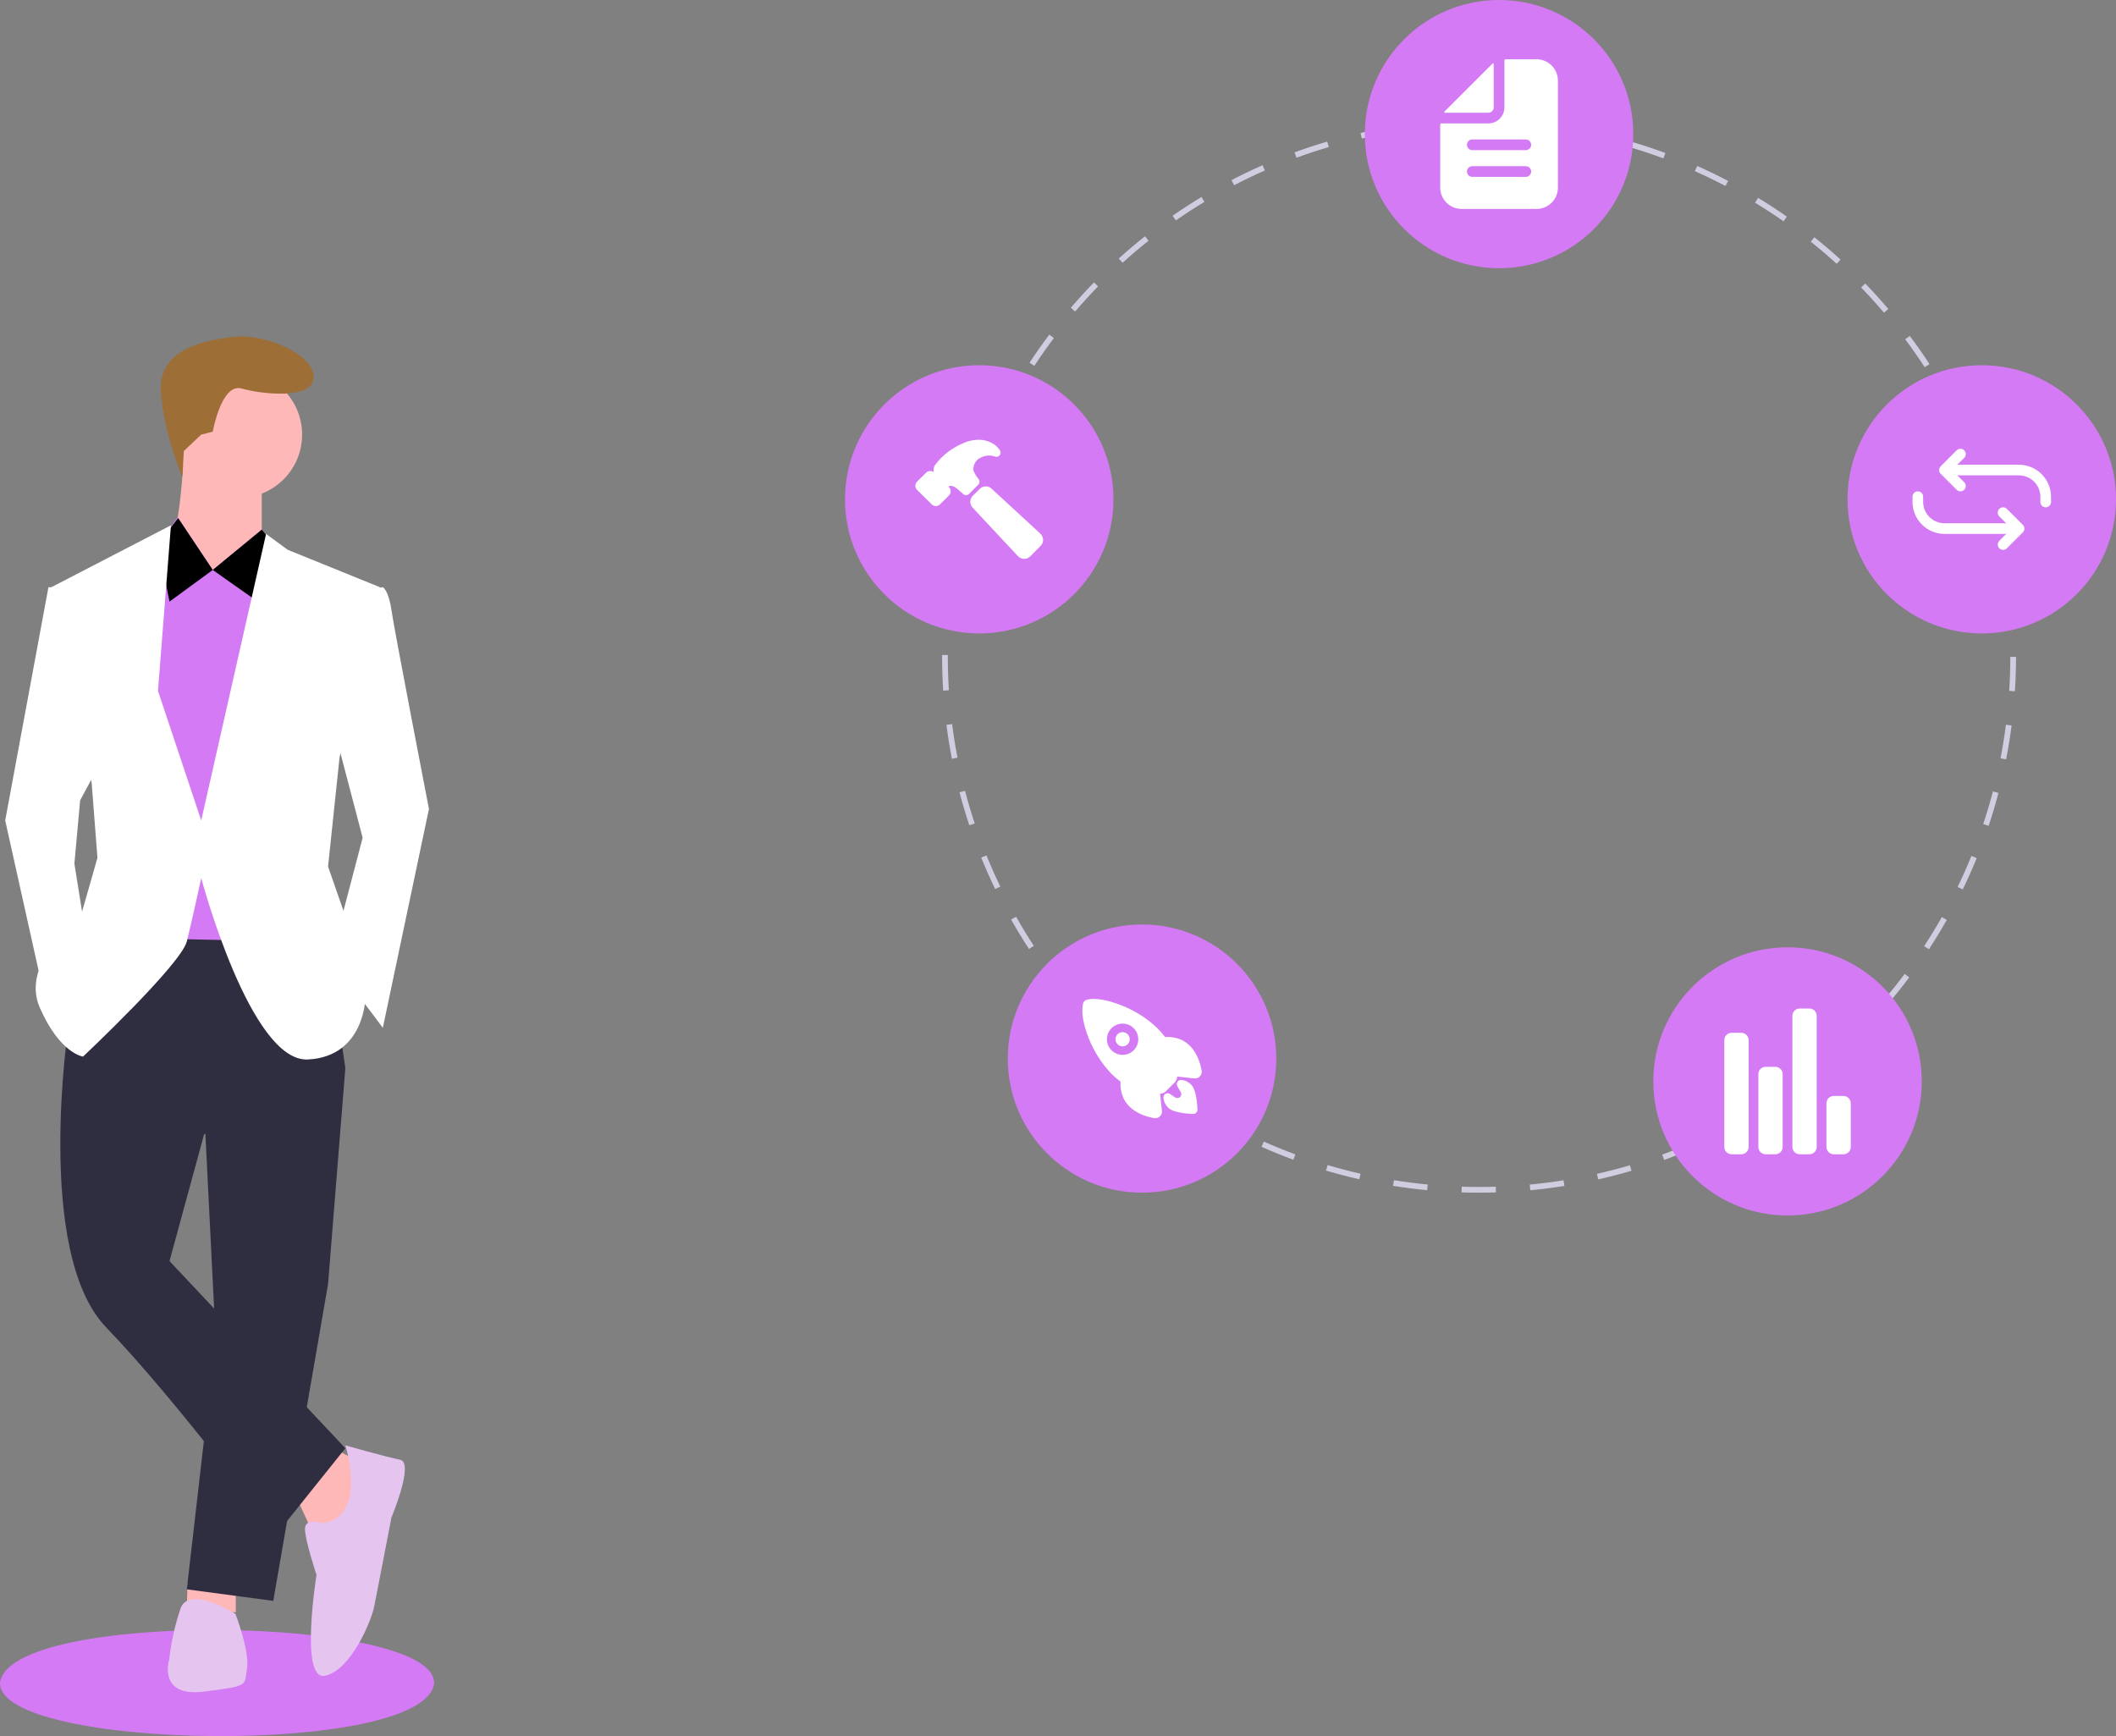 <svg width="479" height="393" viewBox="0 0 479 393" fill="none" xmlns="http://www.w3.org/2000/svg">
<rect x="0" y="0" width="479" height="393" fill="#808080" stroke="none"/>
<g clip-path="url(#clip0_113_2578)">
<path d="M0 380.985C-0.146 396.296 96.438 397.699 98.277 380.986C98.424 365.676 1.84 364.273 0 380.985Z" fill="#D47AF4"/>
<path d="M75.567 327.832L82.745 331.743L78.177 346.736L70.999 347.388L67.084 338.914L75.567 327.832Z" fill="#FFB8B8"/>
<path d="M53.38 357.817V364.987L42.287 364.336L42.442 358.43L53.38 357.817Z" fill="#FFB8B8"/>
<path d="M78.177 241.786L74.262 290.676L61.863 362.38L42.287 359.773L48.812 303.061L46.202 250.913L78.177 241.786Z" fill="#2F2E41"/>
<path d="M25.974 205.283L72.957 205.935L78.177 241.787L46.202 256.78L38.372 285.461L78.177 327.832L62.516 347.388C62.516 347.388 40.33 317.402 24.016 300.454C7.702 283.506 15.533 232.009 15.533 232.009L25.974 205.283Z" fill="#2F2E41"/>
<path d="M54.033 112.719C46.104 112.719 39.677 106.298 39.677 98.378C39.677 90.458 46.104 84.037 54.033 84.037C61.961 84.037 68.389 90.458 68.389 98.378C68.389 106.298 61.961 112.719 54.033 112.719Z" fill="#FFB8B8"/>
<path d="M59.253 108.156V122.497L49.465 138.141C49.465 138.141 34.457 127.06 37.719 124.452C40.982 121.845 41.635 101.637 41.635 101.637L59.253 108.156Z" fill="#FFB8B8"/>
<path d="M59.253 119.889L69.041 131.623L65.126 213.105L34.457 212.453L29.236 141.401L35.762 123.149L40.238 117.065L48.16 129.015L59.253 119.889Z" fill="#D47AF4"/>
<path d="M74.914 162.26L82.092 189.638L74.914 217.016L86.66 232.661L97.101 183.12C97.101 183.12 89.27 142.705 88.618 138.142C87.965 133.578 86.66 132.927 86.66 132.927L81.44 133.578L74.914 162.26Z" fill="white"/>
<path d="M22.711 172.689L18.143 181.164L16.838 195.505L19.448 211.801L10.313 226.794L1.178 185.727L10.965 132.926H14.881L22.711 172.689Z" fill="white"/>
<path d="M78.177 327.18C78.177 327.18 87.312 329.788 90.575 330.439C93.838 331.091 88.618 343.477 88.618 343.477C88.618 343.477 85.355 360.425 84.702 363.684C84.05 366.943 79.482 378.025 73.609 379.329C67.736 380.632 71.651 356.514 71.651 356.514C71.651 356.514 69.041 348.692 69.041 346.084C69.041 343.477 72.957 344.78 72.957 344.78C83.397 343.477 78.177 327.18 78.177 327.18Z" fill="#E5C5F0"/>
<path d="M55.909 377.711C55.256 381.622 56.561 381.622 46.12 382.926C35.68 384.23 38.29 375.756 38.29 375.756C38.727 371.761 39.602 367.826 40.9 364.022C42.858 358.807 53.298 365.326 53.298 365.326C53.298 365.326 56.561 373.8 55.909 377.711Z" fill="#E5C5F0"/>
<path d="M41.618 102.093L41.278 107.89C41.278 107.89 37.067 98.378 36.414 88.6C35.762 78.822 46.855 76.867 53.38 76.215C59.906 75.563 70.999 80.126 70.999 85.341C70.999 90.556 59.253 89.252 54.685 87.948C50.118 86.645 48.16 97.726 48.16 97.726L45.55 98.378L41.618 102.093Z" fill="#9D6E36"/>
<path d="M63.105 124.506L59.253 119.889L48.16 129.015L59.253 136.838L63.105 124.506Z" fill="black"/>
<path d="M35.761 123.149L40.33 117.282L48.16 129.015L38.372 136.186L35.761 123.149Z" fill="black"/>
<path d="M76.872 171.386L74.262 196.157L79.482 211.15L82.745 225.49C82.745 225.49 82.745 239.179 69.694 239.831C56.643 240.483 45.55 198.764 45.55 198.764C45.55 198.764 43.592 207.89 42.287 213.105C40.982 218.32 18.796 239.179 18.796 239.179C18.796 239.179 13.575 238.528 9.008 228.098C4.44 217.668 18.143 207.89 18.143 207.89L22.058 194.201L20.753 177.253L11.618 132.927L38.698 118.912L35.762 156.393L45.55 185.727L60.232 120.867L65.126 124.452L86.007 132.927L76.872 171.386Z" fill="white"/>
<path d="M334.762 269.981C336.052 269.971 337.357 269.962 338.639 269.922L338.599 268.631C337.331 268.67 336.033 268.688 334.762 268.689C333.484 268.689 332.182 268.668 330.89 268.626L330.849 269.917C332.154 269.959 333.471 269.981 334.762 269.981ZM346.412 269.435C348.986 269.192 351.586 268.862 354.139 268.455L353.935 267.18C351.41 267.582 348.837 267.909 346.29 268.15L346.412 269.435ZM323.076 269.421L323.199 268.136C320.653 267.892 318.082 267.562 315.556 267.156L315.35 268.432C317.903 268.842 320.503 269.175 323.076 269.421H323.076ZM361.788 266.981C364.308 266.41 366.844 265.749 369.325 265.017L368.959 263.778C366.504 264.503 363.995 265.156 361.502 265.721L361.788 266.981ZM307.704 266.949L307.991 265.69C305.492 265.12 302.983 264.464 300.536 263.738L300.168 264.976C302.642 265.71 305.177 266.373 307.704 266.949H307.704ZM376.721 262.572C379.153 261.679 381.587 260.697 383.954 259.65L383.43 258.47C381.089 259.504 378.682 260.477 376.275 261.36L376.721 262.572ZM292.776 262.521L293.223 261.309C290.831 260.429 288.432 259.457 286.093 258.42L285.568 259.601C287.934 260.649 290.359 261.632 292.776 262.521H292.776ZM390.981 256.269C393.269 255.076 395.555 253.789 397.774 252.446L397.103 251.341C394.908 252.671 392.647 253.943 390.382 255.124L390.981 256.269ZM278.561 256.222L279.16 255.077C276.9 253.897 274.644 252.625 272.455 251.296L271.783 252.4C273.997 253.743 276.277 255.029 278.561 256.222H278.561ZM404.306 248.196C406.426 246.718 408.527 245.151 410.551 243.538L409.745 242.528C407.742 244.124 405.663 245.674 403.566 247.136L404.306 248.196ZM265.262 248.15L266.004 247.091C263.907 245.627 261.831 244.077 259.833 242.483L259.026 243.492C261.045 245.103 263.143 246.67 265.262 248.15V248.15ZM416.485 238.492C418.401 236.754 420.286 234.933 422.084 233.081L421.156 232.181C419.376 234.014 417.512 235.816 415.616 237.536L416.485 238.492ZM253.098 238.447L253.968 237.491C252.076 235.775 250.213 233.972 248.431 232.134L247.503 233.033C249.303 234.89 251.186 236.712 253.098 238.447V238.447ZM427.326 227.326C429.004 225.36 430.64 223.316 432.189 221.25L431.154 220.475C429.621 222.52 428.003 224.543 426.342 226.487L427.326 227.326ZM242.262 227.272L243.246 226.434C241.586 224.489 239.967 222.463 238.434 220.416L237.399 221.189C238.948 223.259 240.584 225.305 242.262 227.272V227.272ZM436.654 214.877C438.068 212.712 439.43 210.478 440.7 208.234L439.574 207.598C438.318 209.818 436.971 212.029 435.571 214.17L436.654 214.877ZM232.933 214.807L234.016 214.101C232.616 211.956 231.269 209.741 230.012 207.516L228.886 208.151C230.156 210.4 231.518 212.639 232.933 214.807V214.807ZM444.311 201.348C445.436 199.023 446.499 196.633 447.47 194.245L446.272 193.76C445.311 196.121 444.26 198.485 443.147 200.785L444.311 201.348ZM225.273 201.247L226.438 200.685C225.325 198.382 224.273 196.011 223.311 193.639L222.112 194.123C223.085 196.522 224.148 198.919 225.273 201.247V201.247ZM450.17 186.946C450.988 184.492 451.735 181.982 452.391 179.486L451.14 179.158C450.491 181.627 449.752 184.111 448.943 186.537L450.17 186.946ZM219.418 186.809L220.646 186.403C219.841 183.979 219.104 181.495 218.457 179.02L217.206 179.347C217.86 181.849 218.605 184.359 219.418 186.809V186.809ZM454.126 171.901C454.62 169.366 455.038 166.782 455.368 164.219L454.086 164.054C453.759 166.59 453.345 169.146 452.857 171.653L454.126 171.901ZM215.48 171.759L216.749 171.514C216.264 169.007 215.853 166.45 215.529 163.912L214.246 164.076C214.574 166.641 214.989 169.225 215.48 171.759V171.759ZM456.116 156.475C456.282 153.9 456.367 151.283 456.37 148.697L455.077 148.695C455.074 151.255 454.989 153.844 454.825 156.392L456.116 156.475ZM213.508 156.33L214.798 156.248C214.637 153.703 214.556 151.114 214.556 148.554L214.556 148.271H213.263L213.263 148.55C213.263 151.141 213.345 153.758 213.508 156.33ZM454.843 141L456.134 140.921C455.974 138.341 455.728 135.735 455.405 133.174L454.122 133.335C454.442 135.87 454.685 138.448 454.843 141ZM214.816 140.576C214.984 138.023 215.236 135.445 215.565 132.915L214.283 132.748C213.95 135.306 213.695 137.911 213.525 140.492L214.816 140.576ZM452.91 125.733L454.18 125.489C453.692 122.954 453.115 120.401 452.464 117.9L451.212 118.224C451.856 120.699 452.428 123.225 452.91 125.733ZM216.804 125.317C217.297 122.807 217.878 120.283 218.529 117.814L217.279 117.485C216.62 119.98 216.033 122.532 215.535 125.068L216.804 125.317ZM449.032 110.84L450.26 110.435C449.448 107.981 448.545 105.519 447.574 103.117L446.375 103.601C447.335 105.977 448.229 108.412 449.032 110.84ZM220.734 110.437C221.546 108.013 222.447 105.584 223.412 103.219L222.215 102.731C221.239 105.122 220.328 107.577 219.508 110.028L220.734 110.437ZM443.256 96.549L444.422 95.989C443.3 93.659 442.087 91.335 440.817 89.081L439.69 89.715C440.947 91.945 442.146 94.244 443.256 96.549ZM226.546 96.197C227.66 93.903 228.864 91.612 230.127 89.388L229.002 88.751C227.726 90.999 226.508 93.314 225.383 95.633L226.546 96.197ZM435.693 83.124L436.777 82.42C435.367 80.255 433.867 78.105 432.319 76.032L431.283 76.804C432.814 78.856 434.298 80.982 435.693 83.124ZM234.138 82.82C235.537 80.686 237.026 78.566 238.562 76.521L237.528 75.745C235.975 77.813 234.47 79.955 233.056 82.113L234.138 82.82ZM426.478 70.78L427.463 69.944C425.788 67.976 424.028 66.036 422.23 64.178L421.3 65.075C423.079 66.914 424.821 68.833 426.478 70.78ZM243.381 70.514C245.044 68.573 246.792 66.659 248.575 64.826L247.648 63.925C245.845 65.778 244.079 67.712 242.399 69.675L243.381 70.514ZM415.77 59.712L416.64 58.757C414.727 57.016 412.734 55.315 410.718 53.704L409.91 54.712C411.905 56.307 413.876 57.989 415.77 59.712V59.712ZM254.122 59.477C256.018 57.763 257.995 56.086 259.999 54.493L259.193 53.482C257.168 55.092 255.17 56.787 253.254 58.52L254.122 59.477ZM403.745 50.097L404.486 49.039C402.371 47.558 400.178 46.126 397.971 44.782L397.298 45.885C399.482 47.215 401.651 48.632 403.745 50.097ZM266.183 49.891C268.288 48.428 270.464 47.015 272.65 45.694L271.981 44.589C269.771 45.924 267.571 47.352 265.444 48.831L266.183 49.891ZM390.597 42.096L391.198 40.952C388.912 39.754 386.555 38.614 384.195 37.564L383.669 38.744C386.004 39.783 388.335 40.911 390.597 42.096ZM279.376 41.919C281.646 40.738 283.986 39.615 286.331 38.582L285.809 37.4C283.439 38.444 281.074 39.579 278.778 40.773L279.376 41.919ZM376.542 35.847L376.991 34.635C374.566 33.739 372.08 32.91 369.601 32.172L369.232 33.41C371.684 34.14 374.143 34.96 376.542 35.847H376.542ZM293.49 35.7C295.893 34.822 298.356 34.011 300.809 33.29L300.444 32.05C297.964 32.779 295.475 33.599 293.045 34.487L293.49 35.7ZM361.78 31.45L362.068 30.191C359.552 29.615 356.98 29.113 354.423 28.699L354.216 29.974C356.746 30.384 359.29 30.881 361.78 31.45ZM308.268 31.356C310.762 30.795 313.308 30.307 315.837 29.907L315.634 28.631C313.078 29.036 310.504 29.529 307.984 30.096L308.268 31.356ZM346.574 28.985L346.699 27.7C344.131 27.451 341.516 27.281 338.927 27.195L338.884 28.486C341.446 28.571 344.033 28.739 346.574 28.985V28.985ZM323.483 28.945C326.027 28.708 328.615 28.549 331.174 28.473L331.136 27.182C328.549 27.259 325.934 27.419 323.363 27.659L323.483 28.945Z" fill="#D0CDE1"/>
<path d="M339.342 60.713C322.559 60.713 308.954 47.122 308.954 30.357C308.954 13.591 322.559 0 339.342 0C356.125 0 369.731 13.591 369.731 30.357C369.731 47.122 356.125 60.713 339.342 60.713Z" fill="#D47AF4"/>
<path d="M221.668 143.387C204.885 143.387 191.279 129.796 191.279 113.03C191.279 96.265 204.885 82.674 221.668 82.674C238.451 82.674 252.056 96.265 252.056 113.03C252.056 129.796 238.451 143.387 221.668 143.387Z" fill="#D47AF4"/>
<path d="M258.522 269.981C241.739 269.981 228.133 256.39 228.133 239.624C228.133 222.858 241.739 209.267 258.522 209.267C275.305 209.267 288.91 222.858 288.91 239.624C288.91 256.39 275.305 269.981 258.522 269.981Z" fill="#D47AF4"/>
<path d="M404.645 275.148C387.862 275.148 374.257 261.557 374.257 244.791C374.257 228.026 387.862 214.434 404.645 214.434C421.428 214.434 435.034 228.026 435.034 244.791C435.034 261.557 421.428 275.148 404.645 275.148Z" fill="#D47AF4"/>
<path d="M448.612 143.387C431.828 143.387 418.223 129.796 418.223 113.03C418.223 96.265 431.828 82.674 448.612 82.674C465.395 82.674 479 96.265 479 113.03C479 129.796 465.395 143.387 448.612 143.387Z" fill="#D47AF4"/>
<path d="M326.32 27.936H336.92C337.883 27.936 338.808 27.554 339.489 26.873C340.171 26.192 340.554 25.269 340.554 24.306V13.717C340.554 13.678 340.562 13.639 340.577 13.602C340.592 13.565 340.614 13.532 340.642 13.504C340.671 13.476 340.704 13.453 340.741 13.438C340.777 13.423 340.817 13.415 340.857 13.415H347.822C349.107 13.415 350.34 13.925 351.248 14.833C352.157 15.741 352.668 16.972 352.668 18.256V42.458C352.668 43.742 352.157 44.973 351.248 45.881C350.34 46.788 349.107 47.298 347.822 47.298H330.863C329.577 47.298 328.345 46.788 327.436 45.881C326.528 44.973 326.017 43.742 326.017 42.458V28.239C326.017 28.199 326.025 28.16 326.04 28.123C326.055 28.087 326.078 28.053 326.106 28.025C326.134 27.997 326.167 27.975 326.204 27.959C326.241 27.944 326.28 27.936 326.32 27.936V27.936ZM333.285 40.038H345.399C345.721 40.038 346.029 39.91 346.256 39.683C346.483 39.456 346.611 39.148 346.611 38.828C346.611 38.507 346.483 38.199 346.256 37.972C346.029 37.745 345.721 37.617 345.399 37.617H333.285C332.964 37.617 332.656 37.745 332.429 37.972C332.202 38.199 332.074 38.507 332.074 38.828C332.074 39.148 332.202 39.456 332.429 39.683C332.656 39.91 332.964 40.038 333.285 40.038ZM333.285 33.987H345.399C345.721 33.987 346.029 33.859 346.256 33.633C346.483 33.406 346.611 33.098 346.611 32.777C346.611 32.456 346.483 32.148 346.256 31.921C346.029 31.694 345.721 31.567 345.399 31.567H333.285C332.964 31.567 332.656 31.694 332.429 31.921C332.202 32.148 332.074 32.456 332.074 32.777C332.074 33.098 332.202 33.406 332.429 33.633C332.656 33.859 332.964 33.987 333.285 33.987Z" fill="white"/>
<path d="M326.985 25.258L337.873 14.382C337.894 14.361 337.921 14.346 337.95 14.34C337.979 14.335 338.01 14.338 338.037 14.349C338.065 14.361 338.089 14.38 338.105 14.405C338.122 14.429 338.131 14.458 338.131 14.488V24.306C338.131 24.627 338.003 24.935 337.776 25.162C337.549 25.389 337.241 25.516 336.92 25.516H327.091C327.062 25.516 327.032 25.507 327.008 25.491C326.983 25.474 326.964 25.45 326.952 25.423C326.941 25.395 326.938 25.365 326.944 25.336C326.949 25.306 326.964 25.279 326.985 25.258L326.985 25.258Z" fill="white"/>
<path d="M254.127 233.644C254.499 233.644 254.86 233.773 255.148 234.01C255.436 234.246 255.633 234.575 255.705 234.94C255.778 235.305 255.721 235.684 255.546 236.012C255.37 236.34 255.086 236.597 254.741 236.739C254.397 236.882 254.014 236.9 253.658 236.792C253.301 236.684 252.993 236.455 252.786 236.146C252.579 235.836 252.486 235.465 252.523 235.094C252.56 234.724 252.724 234.378 252.987 234.115C253.137 233.965 253.315 233.847 253.51 233.766C253.706 233.685 253.915 233.644 254.127 233.644Z" fill="white"/>
<path d="M245.161 227.211V227.205C245.212 226.982 245.324 226.777 245.486 226.614C245.647 226.451 245.851 226.336 246.074 226.283C247.872 225.845 250.701 226.312 253.835 227.566C256.85 228.736 259.608 230.481 261.956 232.702C262.597 233.34 263.193 234.021 263.739 234.742C264.945 234.658 266.154 234.852 267.273 235.309C270.757 236.84 271.752 240.76 272.017 242.37C272.055 242.598 272.04 242.833 271.973 243.055C271.906 243.276 271.788 243.48 271.629 243.649C271.471 243.818 271.275 243.948 271.058 244.03C270.84 244.111 270.607 244.141 270.376 244.118H270.368L266.487 243.694C266.482 243.744 266.477 243.789 266.473 243.831C266.423 244.303 266.212 244.744 265.875 245.08L263.981 246.973C263.646 247.31 263.205 247.521 262.732 247.57L262.602 247.584L263.024 251.456V251.464C263.045 251.661 263.026 251.86 262.97 252.049C262.913 252.239 262.82 252.416 262.695 252.569C262.57 252.723 262.416 252.85 262.241 252.945C262.067 253.039 261.876 253.098 261.679 253.118C261.633 253.123 261.586 253.125 261.539 253.126C261.455 253.126 261.372 253.119 261.289 253.105C259.669 252.845 255.747 251.863 254.218 248.364C253.765 247.25 253.57 246.048 253.648 244.847C252.923 244.303 252.238 243.708 251.599 243.066C249.377 240.743 247.628 238.009 246.452 235.018C245.203 231.922 244.733 229.076 245.161 227.211ZM251.621 237.752C252.116 238.247 252.748 238.585 253.436 238.722C254.124 238.859 254.837 238.789 255.485 238.522C256.133 238.254 256.687 237.8 257.077 237.218C257.467 236.635 257.675 235.951 257.676 235.25C257.676 234.549 257.468 233.864 257.079 233.282C256.69 232.699 256.136 232.245 255.488 231.976C254.84 231.708 254.128 231.637 253.44 231.773C252.752 231.91 252.12 232.247 251.623 232.742L251.621 232.745C250.956 233.399 250.579 234.29 250.572 235.222C250.565 236.154 250.928 237.05 251.583 237.714L251.621 237.752Z" fill="white"/>
<path d="M264.198 247.486C264.432 247.457 264.668 247.515 264.862 247.647C265.248 247.911 265.635 248.171 266.026 248.425C266.196 248.534 266.397 248.583 266.598 248.564C266.799 248.545 266.988 248.459 267.134 248.32C267.28 248.181 267.375 247.997 267.404 247.797C267.433 247.598 267.394 247.394 267.293 247.219L266.56 245.954C266.455 245.8 266.397 245.62 266.392 245.435C266.387 245.249 266.436 245.066 266.532 244.908C266.629 244.749 266.769 244.622 266.936 244.541C267.104 244.46 267.291 244.429 267.475 244.452C268.289 244.555 269.045 244.925 269.625 245.504C269.846 245.726 270.517 246.397 270.879 248.956C270.982 249.691 271.046 250.431 271.073 251.172C271.076 251.299 271.054 251.425 271.009 251.543C270.963 251.661 270.895 251.769 270.808 251.861C270.72 251.953 270.616 252.027 270.5 252.078C270.384 252.13 270.259 252.158 270.133 252.161C270.124 252.161 270.116 252.161 270.107 252.161H270.083C269.34 252.135 268.599 252.071 267.863 251.969C265.3 251.607 264.628 250.935 264.407 250.715C263.825 250.135 263.455 249.376 263.358 248.561C263.327 248.307 263.398 248.051 263.556 247.85C263.713 247.648 263.944 247.518 264.198 247.486V247.486Z" fill="white"/>
<path d="M415.104 261.287H417.305C417.743 261.287 418.163 261.113 418.473 260.804C418.783 260.494 418.957 260.075 418.957 259.637V249.74C418.957 249.302 418.783 248.883 418.473 248.573C418.163 248.264 417.743 248.09 417.305 248.09H415.104C414.666 248.09 414.246 248.264 413.936 248.573C413.626 248.883 413.452 249.302 413.452 249.74V259.637C413.452 260.075 413.626 260.494 413.936 260.804C414.246 261.113 414.666 261.287 415.104 261.287V261.287Z" fill="white"/>
<path d="M399.691 261.287H401.893C402.331 261.287 402.751 261.113 403.061 260.804C403.37 260.494 403.544 260.075 403.544 259.637V243.142C403.544 242.704 403.37 242.284 403.061 241.975C402.751 241.666 402.331 241.492 401.893 241.492H399.691C399.253 241.492 398.833 241.666 398.524 241.975C398.214 242.284 398.04 242.704 398.04 243.142V259.637C398.04 260.075 398.214 260.494 398.524 260.804C398.833 261.113 399.253 261.287 399.691 261.287V261.287Z" fill="white"/>
<path d="M391.985 261.287H394.187C394.625 261.287 395.045 261.113 395.355 260.804C395.664 260.494 395.838 260.075 395.838 259.637V235.443C395.838 235.006 395.664 234.586 395.355 234.277C395.045 233.968 394.625 233.794 394.187 233.794H391.985C391.547 233.794 391.127 233.968 390.818 234.277C390.508 234.586 390.334 235.006 390.334 235.443V259.637C390.334 260.075 390.508 260.494 390.818 260.804C391.127 261.113 391.547 261.287 391.985 261.287V261.287Z" fill="white"/>
<path d="M407.397 261.287H409.599C410.037 261.287 410.457 261.113 410.767 260.804C411.077 260.494 411.25 260.075 411.25 259.637V229.945C411.25 229.507 411.077 229.088 410.767 228.778C410.457 228.469 410.037 228.295 409.599 228.295H407.397C406.959 228.295 406.539 228.469 406.23 228.778C405.92 229.088 405.746 229.507 405.746 229.945V259.637C405.746 259.854 405.789 260.069 405.872 260.269C405.955 260.469 406.076 260.651 406.23 260.804C406.383 260.957 406.565 261.079 406.766 261.161C406.966 261.244 407.181 261.287 407.397 261.287V261.287Z" fill="white"/>
<path d="M220.212 112.235L221.785 110.663C222.145 110.303 222.634 110.1 223.143 110.099C223.653 110.098 224.142 110.298 224.505 110.656L235.441 120.738C235.842 121.093 236.088 121.592 236.125 122.126C236.136 122.392 236.093 122.657 235.998 122.904C235.902 123.152 235.757 123.378 235.57 123.567L233.22 125.94L233.216 125.944C232.853 126.306 232.362 126.51 231.849 126.511H231.778C231.513 126.496 231.253 126.429 231.013 126.314C230.774 126.199 230.559 126.037 230.382 125.839L220.219 114.964C219.856 114.604 219.65 114.115 219.648 113.605C219.646 113.094 219.847 112.603 220.207 112.24L220.212 112.235Z" fill="white"/>
<path d="M207.57 109.058L207.589 109.039L209.653 106.998C209.774 106.878 209.918 106.782 210.076 106.718C210.234 106.653 210.403 106.62 210.574 106.621C210.851 106.622 211.12 106.709 211.344 106.87C211.344 106.845 211.341 106.819 211.339 106.797C211.256 106.27 211.367 105.73 211.652 105.279C212.107 104.667 212.606 104.089 213.146 103.549L213.151 103.545C214.66 102.098 216.434 100.955 218.376 100.178C219.39 99.762 220.477 99.548 221.574 99.549C222.993 99.536 224.373 100.019 225.475 100.914C225.788 101.213 226.074 101.54 226.329 101.89C226.451 102.058 226.515 102.261 226.512 102.468C226.509 102.675 226.44 102.876 226.313 103.041C226.187 103.205 226.011 103.325 225.812 103.382C225.612 103.438 225.399 103.429 225.205 103.355C225.036 103.292 224.864 103.239 224.688 103.197C224.323 103.12 223.949 103.096 223.577 103.128C222.806 103.208 222.067 103.479 221.427 103.915C221.068 104.217 220.782 104.597 220.592 105.025C220.401 105.454 220.31 105.92 220.327 106.388C220.594 107.15 221.003 107.854 221.531 108.463C221.672 108.649 221.741 108.879 221.725 109.112C221.709 109.344 221.609 109.563 221.444 109.727L219.371 111.798C219.197 111.973 218.962 112.074 218.716 112.081C218.469 112.088 218.229 112 218.046 111.836C217.459 111.313 216.567 110.524 216.255 110.331C215.988 110.153 215.686 110.034 215.369 109.982C215.133 109.959 214.895 110.009 214.689 110.125C214.688 110.135 214.689 110.146 214.692 110.156C214.695 110.166 214.7 110.175 214.707 110.182L214.817 110.286L214.835 110.303C215.079 110.546 215.216 110.875 215.217 111.218C215.217 111.562 215.081 111.892 214.839 112.135L214.832 112.141L212.768 114.182C212.647 114.302 212.503 114.398 212.345 114.462C212.187 114.527 212.018 114.559 211.848 114.558C211.505 114.559 211.175 114.425 210.931 114.185L207.587 110.886C207.575 110.874 207.564 110.862 207.553 110.85C207.329 110.605 207.206 110.283 207.209 109.951C207.212 109.618 207.341 109.299 207.57 109.058Z" fill="white"/>
<path d="M443.787 111.223C444.025 111.223 444.258 111.152 444.457 111.02C444.655 110.887 444.81 110.699 444.901 110.479C444.992 110.259 445.016 110.016 444.97 109.783C444.923 109.549 444.808 109.334 444.64 109.166L441.874 106.403L444.64 103.64C444.866 103.414 444.993 103.108 444.993 102.788C444.993 102.468 444.866 102.162 444.64 101.936C444.413 101.71 444.107 101.583 443.787 101.583C443.467 101.583 443.16 101.71 442.934 101.936L439.315 105.551C439.203 105.663 439.114 105.796 439.054 105.942C438.993 106.088 438.962 106.245 438.962 106.403C438.962 106.561 438.993 106.718 439.054 106.864C439.114 107.01 439.203 107.143 439.315 107.255L442.934 110.87C443.046 110.982 443.179 111.071 443.325 111.131C443.471 111.192 443.628 111.223 443.787 111.223Z" fill="white"/>
<path d="M463.086 114.838C463.245 114.838 463.401 114.806 463.548 114.746C463.694 114.685 463.827 114.597 463.939 114.485C464.051 114.373 464.14 114.24 464.201 114.094C464.261 113.948 464.292 113.791 464.292 113.633V112.428C464.283 110.514 463.518 108.681 462.163 107.327C460.809 105.973 458.975 105.208 457.059 105.198H441.374C441.054 105.198 440.747 105.325 440.521 105.551C440.295 105.777 440.168 106.083 440.168 106.403C440.168 106.722 440.295 107.029 440.521 107.255C440.747 107.481 441.054 107.608 441.374 107.608H457.055C458.333 107.615 459.556 108.126 460.46 109.029C461.363 109.932 461.873 111.155 461.88 112.431V113.633C461.88 113.791 461.911 113.948 461.972 114.094C462.032 114.24 462.121 114.373 462.233 114.485C462.345 114.597 462.478 114.685 462.625 114.746C462.771 114.806 462.928 114.838 463.086 114.838V114.838Z" fill="white"/>
<path d="M453.436 124.477C453.595 124.477 453.752 124.446 453.898 124.386C454.045 124.325 454.177 124.236 454.289 124.124L457.908 120.509C458.02 120.398 458.109 120.265 458.17 120.119C458.23 119.972 458.261 119.816 458.261 119.657C458.261 119.499 458.23 119.343 458.17 119.196C458.109 119.05 458.02 118.917 457.908 118.805L454.289 115.191C454.063 114.965 453.756 114.838 453.437 114.838C453.117 114.839 452.81 114.966 452.584 115.191C452.358 115.417 452.231 115.723 452.231 116.043C452.231 116.362 452.358 116.669 452.584 116.895L455.349 119.657L452.584 122.42C452.415 122.589 452.3 122.804 452.253 123.037C452.207 123.271 452.231 123.513 452.322 123.733C452.413 123.954 452.568 124.142 452.766 124.274C452.965 124.407 453.198 124.477 453.436 124.477Z" fill="white"/>
<path d="M455.849 120.862C456.169 120.862 456.476 120.735 456.702 120.509C456.928 120.284 457.055 119.977 457.055 119.657C457.055 119.338 456.928 119.031 456.702 118.805C456.476 118.579 456.169 118.452 455.849 118.452H440.168C438.89 118.445 437.667 117.934 436.763 117.031C435.86 116.128 435.35 114.906 435.343 113.629V112.428C435.343 112.108 435.216 111.802 434.99 111.576C434.764 111.35 434.457 111.223 434.137 111.223C433.817 111.223 433.51 111.35 433.284 111.576C433.058 111.802 432.931 112.108 432.931 112.428V113.633C432.94 115.547 433.705 117.379 435.06 118.733C436.414 120.087 438.248 120.852 440.164 120.862L455.849 120.862Z" fill="white"/>
</g>
<defs>
<clipPath id="clip0_113_2578">
<rect width="479" height="393" fill="white" transform="matrix(-1 0 0 1 479 0)"/>
</clipPath>
</defs>
</svg>
